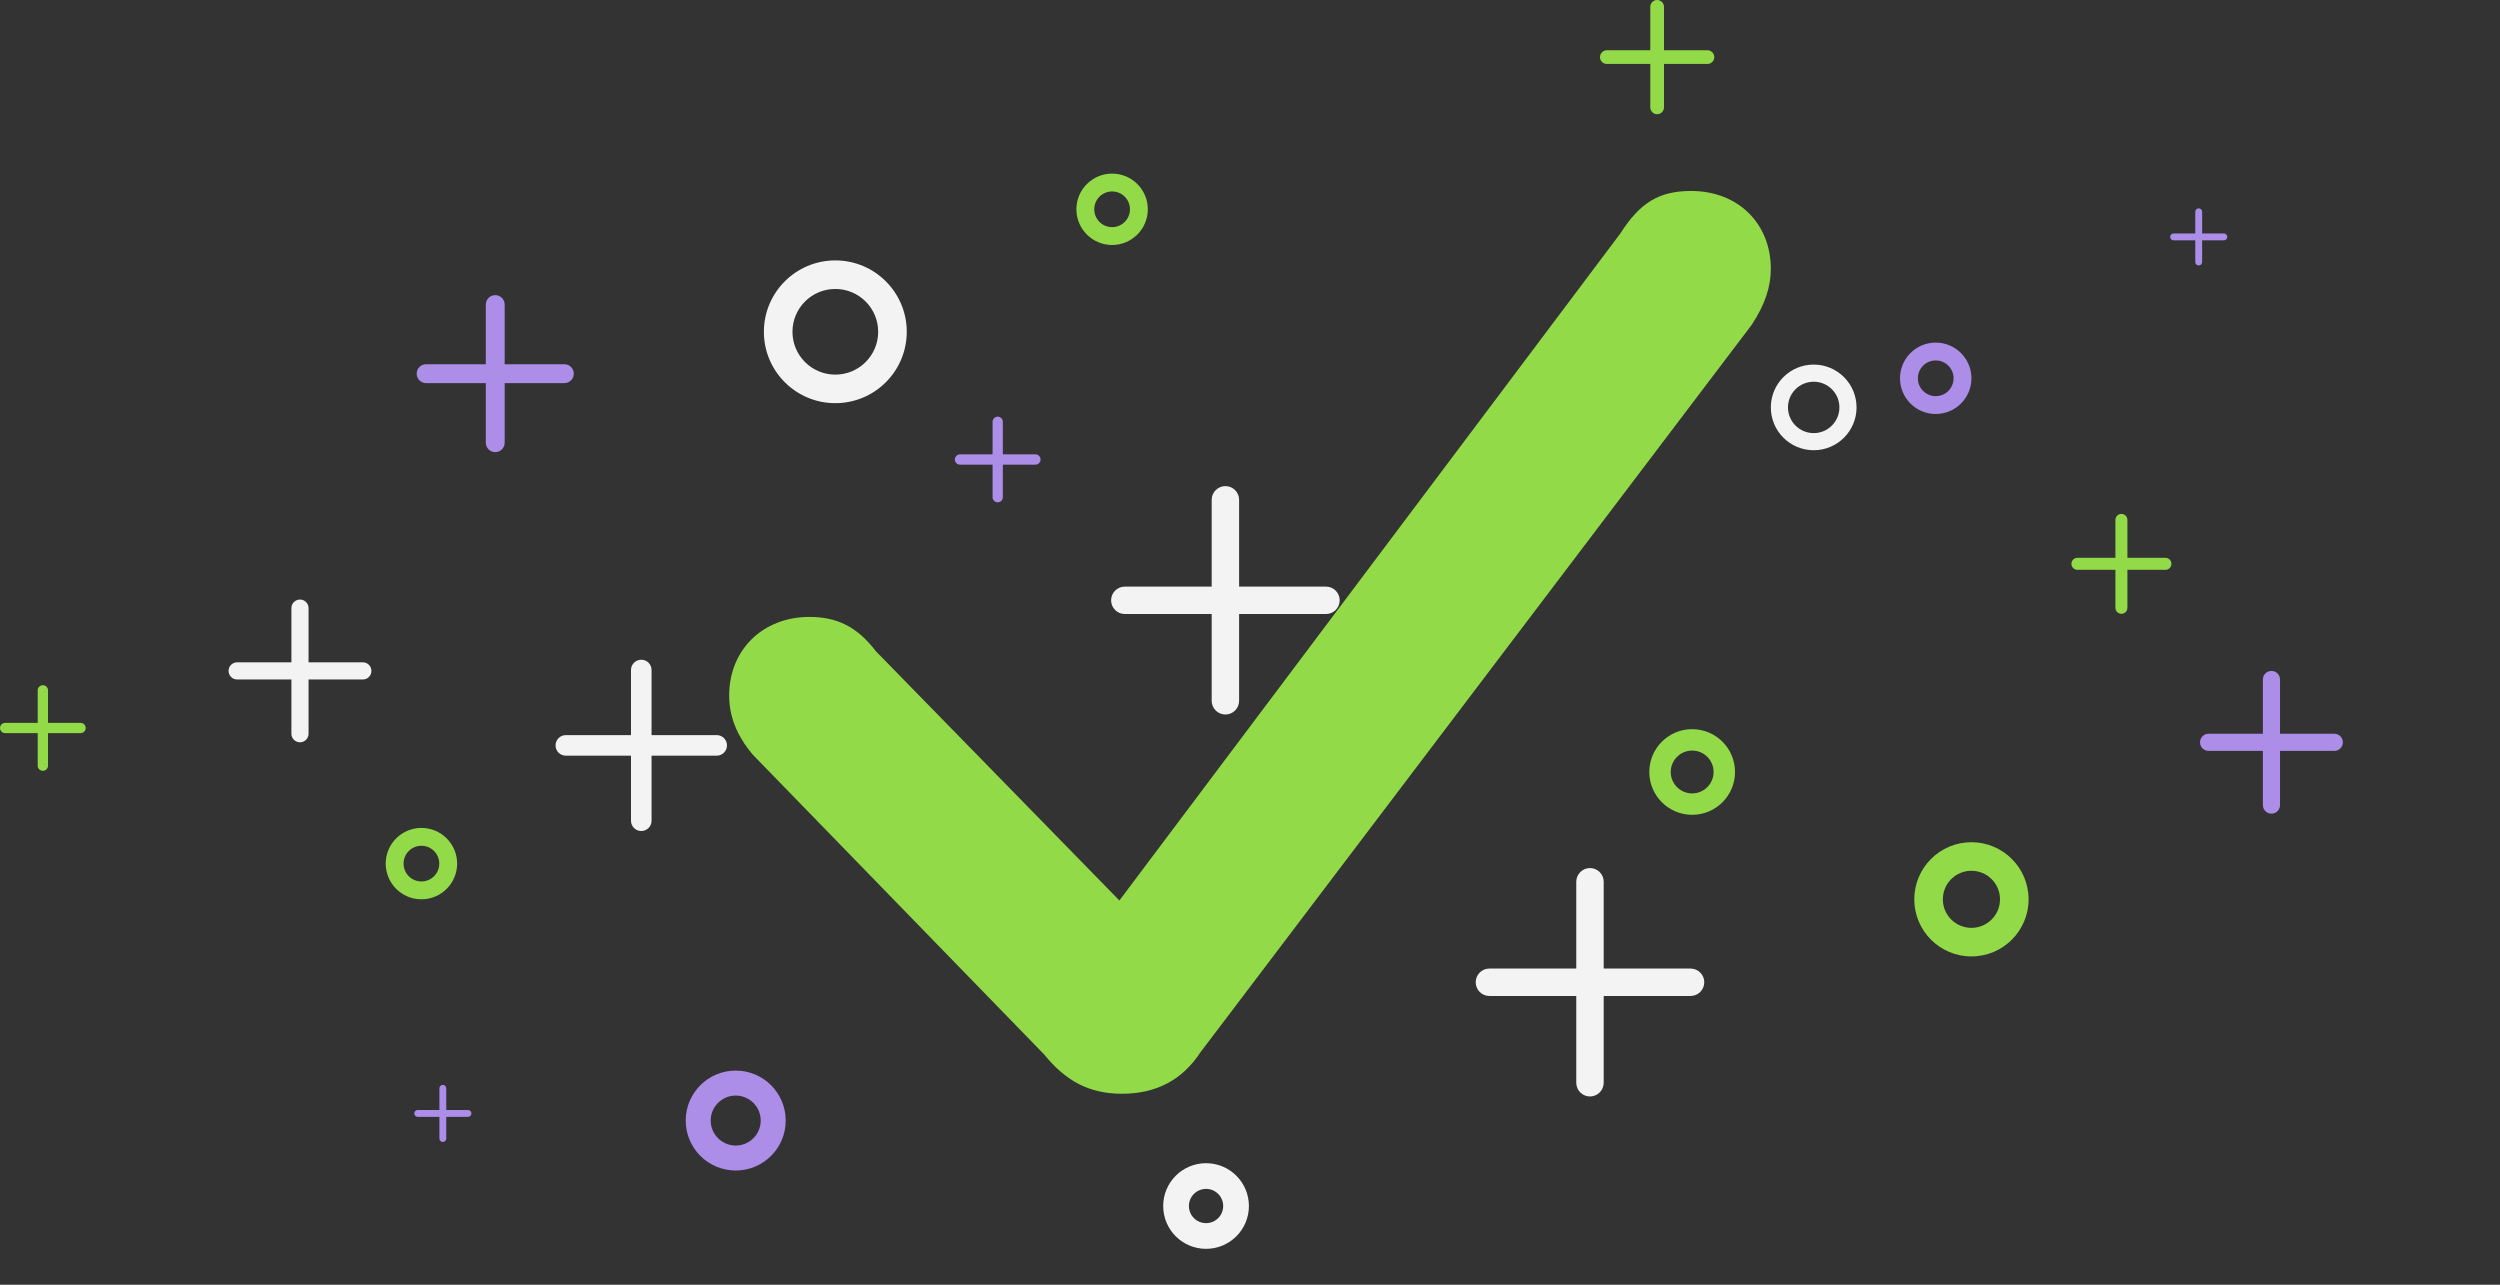 <svg width="144" height="74" viewBox="0 0 144 74" fill="none" xmlns="http://www.w3.org/2000/svg">
<rect x="0" y="0" width="144" height="74" fill="#333333" stroke="none"/>
<path fill-rule="evenodd" clip-rule="evenodd" d="M70.583 28C70.147 28 69.793 28.354 69.793 28.79V33.789H64.789C64.353 33.789 64 34.142 64 34.578C64 35.014 64.353 35.367 64.789 35.367H69.793V40.366C69.793 40.802 70.147 41.156 70.583 41.156C71.019 41.156 71.373 40.802 71.373 40.366V35.367H76.376C76.812 35.367 77.166 35.014 77.166 34.578C77.166 34.142 76.812 33.789 76.376 33.789H71.373V28.79C71.373 28.354 71.019 28 70.583 28Z" fill="#F3F3F3"/>
<path fill-rule="evenodd" clip-rule="evenodd" d="M91.583 50C91.147 50 90.793 50.354 90.793 50.79V55.789H85.789C85.353 55.789 85 56.142 85 56.578C85 57.014 85.353 57.368 85.789 57.368H90.793V62.366C90.793 62.802 91.147 63.156 91.583 63.156C92.019 63.156 92.373 62.802 92.373 62.366V57.368H97.376C97.812 57.368 98.166 57.014 98.166 56.578C98.166 56.142 97.812 55.789 97.376 55.789H92.373V50.79C92.373 50.354 92.019 50 91.583 50Z" fill="#F3F3F3"/>
<path d="M45.257 64.544C45.257 66.133 43.968 67.422 42.377 67.422C40.786 67.422 39.497 66.133 39.497 64.544C39.497 62.954 40.786 61.666 42.377 61.666C43.968 61.666 45.257 62.954 45.257 64.544ZM40.937 64.544C40.937 65.338 41.582 65.983 42.377 65.983C43.172 65.983 43.817 65.338 43.817 64.544C43.817 63.749 43.172 63.105 42.377 63.105C41.582 63.105 40.937 63.749 40.937 64.544Z" fill="#AC8DE8"/>
<path d="M66.114 12.056C66.114 13.191 65.193 14.111 64.057 14.111C62.921 14.111 62 13.191 62 12.056C62 10.92 62.921 10 64.057 10C65.193 10 66.114 10.92 66.114 12.056ZM63.029 12.056C63.029 12.623 63.489 13.083 64.057 13.083C64.625 13.083 65.086 12.623 65.086 12.056C65.086 11.488 64.625 11.028 64.057 11.028C63.489 11.028 63.029 11.488 63.029 12.056Z" fill="#93DA49"/>
<path d="M26.331 49.744C26.331 50.879 25.41 51.8 24.274 51.8C23.138 51.8 22.217 50.879 22.217 49.744C22.217 48.609 23.138 47.688 24.274 47.688C25.41 47.688 26.331 48.609 26.331 49.744ZM23.245 49.744C23.245 50.312 23.706 50.772 24.274 50.772C24.842 50.772 25.302 50.312 25.302 49.744C25.302 49.176 24.842 48.716 24.274 48.716C23.706 48.716 23.245 49.176 23.245 49.744Z" fill="#93DA49"/>
<path d="M113.555 21.79C113.555 22.925 112.634 23.846 111.498 23.846C110.361 23.846 109.44 22.925 109.44 21.79C109.44 20.655 110.361 19.734 111.498 19.734C112.634 19.734 113.555 20.655 113.555 21.79ZM110.469 21.79C110.469 22.358 110.93 22.818 111.498 22.818C112.066 22.818 112.526 22.358 112.526 21.79C112.526 21.222 112.066 20.762 111.498 20.762C110.93 20.762 110.469 21.222 110.469 21.79Z" fill="#AC8DE8"/>
<path fill-rule="evenodd" clip-rule="evenodd" d="M2.468 39.467C2.305 39.467 2.172 39.599 2.172 39.763V41.637H0.296C0.133 41.637 0 41.769 0 41.933C0 42.097 0.133 42.229 0.296 42.229H2.172V44.104C2.172 44.267 2.305 44.4 2.468 44.4C2.632 44.4 2.765 44.267 2.765 44.104V42.229H4.641C4.805 42.229 4.937 42.097 4.937 41.933C4.937 41.769 4.805 41.637 4.641 41.637H2.765V39.763C2.765 39.599 2.632 39.467 2.468 39.467Z" fill="#93DA49"/>
<path fill-rule="evenodd" clip-rule="evenodd" d="M122.194 29.6C122.003 29.6 121.848 29.754 121.848 29.945V32.13H119.66C119.469 32.13 119.314 32.285 119.314 32.476C119.314 32.667 119.469 32.822 119.66 32.822H121.848V35.01C121.848 35.2 122.003 35.355 122.194 35.355C122.385 35.355 122.539 35.2 122.539 35.01V32.822H124.729C124.92 32.822 125.074 32.667 125.074 32.476C125.074 32.285 124.92 32.13 124.729 32.13H122.539V29.945C122.539 29.754 122.385 29.6 122.194 29.6Z" fill="#93DA49"/>
<path fill-rule="evenodd" clip-rule="evenodd" d="M95.451 0C95.233 0 95.056 0.177 95.056 0.395V2.894H92.555C92.337 2.894 92.16 3.071 92.16 3.289C92.16 3.507 92.337 3.684 92.555 3.684H95.056V6.183C95.056 6.401 95.233 6.578 95.451 6.578C95.669 6.578 95.846 6.401 95.846 6.183V3.684H98.348C98.566 3.684 98.743 3.507 98.743 3.289C98.743 3.071 98.566 2.894 98.348 2.894H95.846V0.395C95.846 0.177 95.669 0 95.451 0Z" fill="#93DA49"/>
<path fill-rule="evenodd" clip-rule="evenodd" d="M17.279 34.534C17.006 34.534 16.785 34.755 16.785 35.028V38.15H13.659C13.386 38.15 13.165 38.371 13.165 38.644C13.165 38.917 13.386 39.138 13.659 39.138H16.785V42.263C16.785 42.535 17.006 42.756 17.279 42.756C17.552 42.756 17.773 42.535 17.773 42.263V39.138H20.9C21.173 39.138 21.394 38.917 21.394 38.644C21.394 38.371 21.173 38.15 20.9 38.15H17.773V35.028C17.773 34.755 17.552 34.534 17.279 34.534Z" fill="#F3F3F3"/>
<path fill-rule="evenodd" clip-rule="evenodd" d="M57.468 24C57.305 24 57.172 24.133 57.172 24.296V26.17H55.296C55.133 26.17 55 26.303 55 26.467C55 26.63 55.133 26.763 55.296 26.763H57.172V28.637C57.172 28.801 57.305 28.933 57.468 28.933C57.632 28.933 57.764 28.801 57.764 28.637V26.763H59.641C59.804 26.763 59.937 26.63 59.937 26.467C59.937 26.303 59.804 26.17 59.641 26.17H57.764V24.296C57.764 24.133 57.632 24 57.468 24Z" fill="#AC8DE8"/>
<path fill-rule="evenodd" clip-rule="evenodd" d="M126.646 12C126.536 12 126.448 12.088 126.448 12.197V13.447H125.197C125.088 13.447 125 13.535 125 13.645C125 13.754 125.088 13.842 125.197 13.842H126.448V15.091C126.448 15.2 126.536 15.289 126.646 15.289C126.755 15.289 126.843 15.2 126.843 15.091V13.842H128.094C128.203 13.842 128.291 13.754 128.291 13.645C128.291 13.535 128.203 13.447 128.094 13.447H126.843V12.197C126.843 12.088 126.755 12 126.646 12Z" fill="#AC8DE8"/>
<path fill-rule="evenodd" clip-rule="evenodd" d="M25.508 62.488C25.399 62.488 25.31 62.577 25.31 62.686V63.935H24.06C23.951 63.935 23.862 64.023 23.862 64.132C23.862 64.242 23.951 64.33 24.06 64.33H25.31V65.58C25.31 65.689 25.399 65.777 25.508 65.777C25.617 65.777 25.705 65.689 25.705 65.58V64.33H26.956C27.065 64.33 27.154 64.242 27.154 64.132C27.154 64.023 27.065 63.935 26.956 63.935H25.705V62.686C25.705 62.577 25.617 62.488 25.508 62.488Z" fill="#AC8DE8"/>
<path d="M99.937 44.467C99.937 45.829 98.832 46.933 97.469 46.933C96.105 46.933 95 45.829 95 44.467C95 43.104 96.105 42 97.469 42C98.832 42 99.937 43.104 99.937 44.467ZM96.234 44.467C96.234 45.148 96.787 45.7 97.469 45.7C98.15 45.7 98.703 45.148 98.703 44.467C98.703 43.785 98.15 43.233 97.469 43.233C96.787 43.233 96.234 43.785 96.234 44.467Z" fill="#93DA49"/>
<path d="M71.937 69.467C71.937 70.829 70.832 71.933 69.469 71.933C68.105 71.933 67 70.829 67 69.467C67 68.104 68.105 67 69.469 67C70.832 67 71.937 68.104 71.937 69.467ZM68.481 69.467C68.481 70.012 68.923 70.453 69.469 70.453C70.014 70.453 70.456 70.012 70.456 69.467C70.456 68.922 70.014 68.48 69.469 68.48C68.923 68.48 68.481 68.922 68.481 69.467Z" fill="#F3F3F3"/>
<path d="M116.846 51.801C116.846 53.617 115.372 55.09 113.554 55.09C111.736 55.09 110.263 53.617 110.263 51.801C110.263 49.984 111.736 48.512 113.554 48.512C115.372 48.512 116.846 49.984 116.846 51.801ZM111.908 51.801C111.908 52.709 112.645 53.445 113.554 53.445C114.463 53.445 115.2 52.709 115.2 51.801C115.2 50.892 114.463 50.156 113.554 50.156C112.645 50.156 111.908 50.892 111.908 51.801Z" fill="#93DA49"/>
<path d="M52.229 19.111C52.229 21.382 50.386 23.222 48.114 23.222C45.842 23.222 44 21.382 44 19.111C44 16.841 45.842 15 48.114 15C50.386 15 52.229 16.841 52.229 19.111ZM45.646 19.111C45.646 20.473 46.751 21.578 48.114 21.578C49.478 21.578 50.583 20.473 50.583 19.111C50.583 17.749 49.478 16.644 48.114 16.644C46.751 16.644 45.646 17.749 45.646 19.111Z" fill="#F3F3F3"/>
<path d="M106.937 23.467C106.937 24.829 105.832 25.933 104.469 25.933C103.105 25.933 102 24.829 102 23.467C102 22.104 103.105 21 104.469 21C105.832 21 106.937 22.104 106.937 23.467ZM102.987 23.467C102.987 24.284 103.651 24.947 104.469 24.947C105.287 24.947 105.95 24.284 105.95 23.467C105.95 22.649 105.287 21.987 104.469 21.987C103.651 21.987 102.987 22.649 102.987 23.467Z" fill="#F3F3F3"/>
<path fill-rule="evenodd" clip-rule="evenodd" d="M36.937 38C36.61 38 36.345 38.265 36.345 38.593V42.342H32.593C32.265 42.342 32 42.607 32 42.934C32 43.261 32.265 43.527 32.593 43.527H36.345V47.274C36.345 47.601 36.61 47.867 36.937 47.867C37.265 47.867 37.53 47.601 37.53 47.274V43.527H41.282C41.609 43.527 41.874 43.261 41.874 42.934C41.874 42.607 41.609 42.342 41.282 42.342H37.53V38.593C37.53 38.265 37.265 38 36.937 38Z" fill="#F3F3F3"/>
<path fill-rule="evenodd" clip-rule="evenodd" d="M28.526 17C28.226 17 27.983 17.243 27.983 17.543V20.98H24.543C24.243 20.98 24 21.224 24 21.523C24 21.823 24.243 22.067 24.543 22.067H27.983V25.501C27.983 25.801 28.226 26.044 28.526 26.044C28.826 26.044 29.069 25.801 29.069 25.501V22.067H32.508C32.808 22.067 33.051 21.823 33.051 21.523C33.051 21.224 32.808 20.98 32.508 20.98H29.069V17.543C29.069 17.243 28.826 17 28.526 17Z" fill="#AC8DE8"/>
<path fill-rule="evenodd" clip-rule="evenodd" d="M130.835 38.645C130.563 38.645 130.342 38.866 130.342 39.138V42.263H127.214C126.942 42.263 126.721 42.484 126.721 42.757C126.721 43.03 126.942 43.251 127.214 43.251H130.342V46.373C130.342 46.646 130.563 46.867 130.835 46.867C131.108 46.867 131.329 46.646 131.329 46.373V43.251H134.456C134.728 43.251 134.949 43.03 134.949 42.757C134.949 42.484 134.728 42.263 134.456 42.263H131.329V39.138C131.329 38.866 131.108 38.645 130.835 38.645Z" fill="#AC8DE8"/>
<path d="M64.621 63C66.59 63 68.094 62.21 69.132 60.63L100.89 18.72C101.678 17.535 102 16.494 102 15.489C102 12.867 100.102 11 97.417 11C95.591 11 94.481 11.646 93.335 13.442L64.477 51.868L50.45 37.51C49.376 36.109 48.23 35.535 46.619 35.535C43.933 35.535 42 37.438 42 40.059C42 41.208 42.394 42.321 43.361 43.47L60.145 60.738C61.398 62.282 62.759 63 64.621 63Z" fill="#93DA49"/>
</svg>
